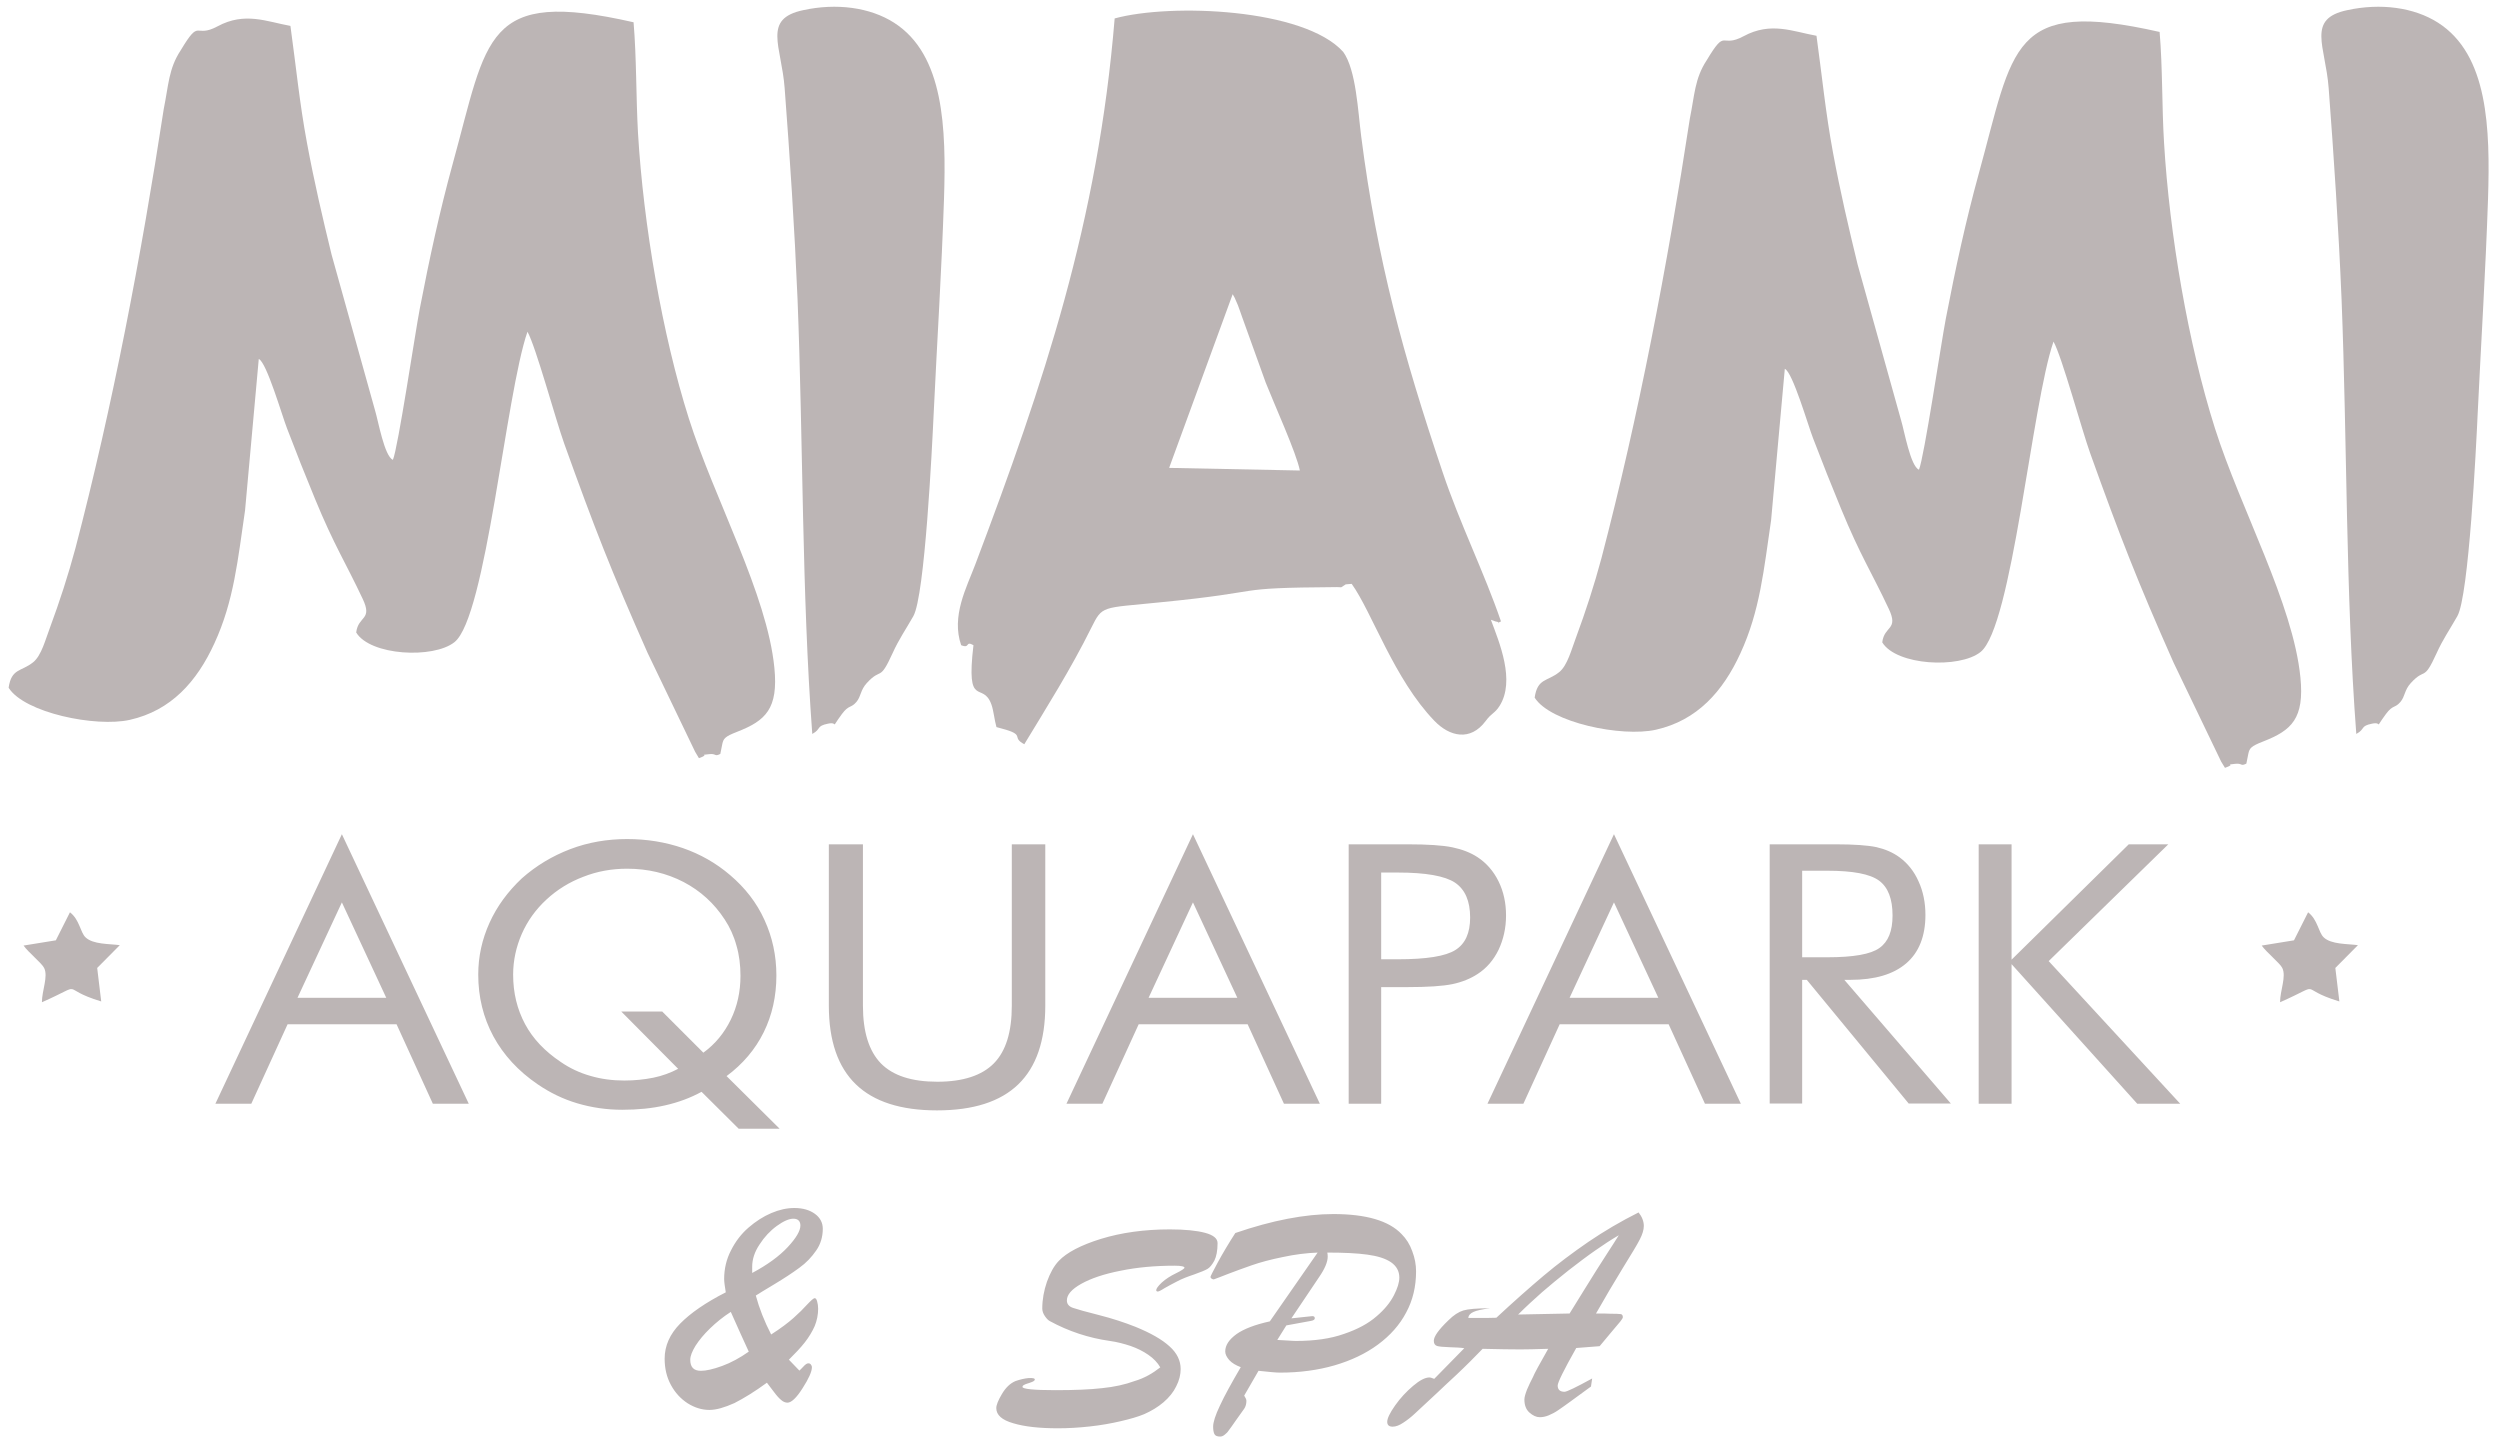 <svg width="209" height="121" viewBox="0 0 209 121" fill="none" xmlns="http://www.w3.org/2000/svg">
<path fill-rule="evenodd" clip-rule="evenodd" d="M1.969 79.049C2.357 79.606 3.521 80.55 3.689 80.921C4.044 81.629 3.504 82.81 3.504 83.788C7.349 82.085 4.735 82.591 8.462 83.721L8.125 80.921L10.014 79.016C9.153 78.897 7.771 78.965 7.147 78.358C6.708 77.936 6.657 76.891 5.848 76.267L4.668 78.611L1.969 79.049Z" fill="#BCB5B5"/>
<path fill-rule="evenodd" clip-rule="evenodd" d="M196.986 61.358C197.762 60.937 197.29 60.701 198.302 60.498C199.28 60.296 198.403 61.139 199.465 59.689C200.055 58.896 200.207 59.233 200.679 58.677C201.067 58.222 201 57.699 201.539 57.108C202.787 55.742 202.585 57.058 203.698 54.613C204.221 53.449 204.794 52.639 205.435 51.51C206.396 49.823 207.004 37.411 207.138 34.493C207.425 28.473 207.796 22.688 207.999 16.617C208.184 10.732 208.015 4.576 203.816 1.895C201.809 0.613 199.01 0.242 196.227 0.849C192.804 1.574 194.406 3.817 194.676 7.359C195.114 13.16 195.502 18.995 195.755 25.016C196.227 37.006 196.092 49.57 196.986 61.358Z" fill="#BCB5B5"/>
<path fill-rule="evenodd" clip-rule="evenodd" d="M67.906 61.358C68.682 60.937 68.21 60.701 69.222 60.498C70.2 60.296 69.323 61.139 70.386 59.689C70.976 58.896 71.128 59.233 71.6 58.677C71.988 58.222 71.92 57.699 72.46 57.108C73.708 55.742 73.505 57.058 74.618 54.613C75.141 53.449 75.715 52.639 76.356 51.51C77.317 49.823 77.924 37.411 78.059 34.493C78.346 28.473 78.716 22.688 78.919 16.617C79.104 10.732 78.936 4.576 74.737 1.895C72.73 0.613 69.93 0.242 67.148 0.849C63.724 1.574 65.326 3.817 65.596 7.359C66.035 13.16 66.422 18.995 66.675 25.016C67.148 37.006 67.029 49.57 67.906 61.358Z" fill="#BCB5B5"/>
<path fill-rule="evenodd" clip-rule="evenodd" d="M103.052 24.594C103.086 24.645 103.119 24.712 103.136 24.746C103.153 24.78 103.204 24.864 103.221 24.898L103.491 25.522C103.609 25.826 103.693 26.095 103.828 26.466L105.818 31.998C106.509 33.752 108.398 37.917 108.668 39.334L97.74 39.115L103.052 24.594ZM93.186 1.541C91.787 18.557 87.284 31.964 81.533 47.193C80.808 49.115 79.509 51.51 80.353 53.938C81.128 54.259 80.673 53.534 81.381 53.938C80.74 59.386 82.157 56.873 82.882 58.896C83.068 59.402 83.135 60.212 83.304 60.785L84.097 61.005C85.648 61.477 84.552 61.645 85.631 62.219C87.469 59.183 89.527 55.928 91.23 52.488C92.175 50.599 92.073 50.852 96.897 50.363C106.56 49.419 102.361 49.149 111.771 49.081L112.125 49.098C112.732 48.744 112.226 48.896 113.002 48.812C114.705 51.189 116.544 56.772 119.916 60.262C121.181 61.578 122.918 61.999 124.2 60.279C124.706 59.588 124.959 59.655 125.364 59.014C126.696 56.906 125.347 53.719 124.638 51.813C124.638 51.813 124.992 51.931 125.009 51.948C125.667 52.05 124.858 52.235 125.482 51.948C124.099 47.901 122.024 43.718 120.608 39.486C117.319 29.721 115.127 21.778 113.795 11.39C113.525 9.298 113.373 5.841 112.294 4.34C109.022 0.698 97.875 0.259 93.186 1.541Z" fill="#BCB5B5"/>
<path fill-rule="evenodd" clip-rule="evenodd" d="M58.11 62.843L54.13 54.563C51.094 47.716 49.695 44.124 47.165 37.075C46.457 35.102 44.804 28.997 44.096 27.732C42.275 32.994 40.639 51.595 37.991 53.686C36.22 55.086 30.958 54.816 29.778 52.877C29.947 51.46 31.178 51.865 30.318 50.06C28.901 47.041 27.94 45.608 26.338 41.712C25.528 39.756 24.786 37.884 23.994 35.81C23.589 34.781 22.29 30.278 21.633 30.009L20.486 42.674C19.879 46.789 19.558 50.246 17.922 53.787C16.455 56.992 14.296 59.403 10.856 60.179C8.006 60.82 2.036 59.589 0.721 57.497C0.957 55.862 1.766 56.165 2.761 55.373C3.47 54.816 3.807 53.433 4.195 52.421C4.987 50.279 5.696 48.104 6.303 45.844C9.406 33.989 11.817 21.357 13.689 9.114C14.094 7.124 14.094 5.741 15.106 4.206C16.776 1.424 16.219 3.262 18.192 2.199C20.469 0.968 22.307 1.811 24.28 2.166C24.752 5.572 25.039 8.591 25.663 11.947C26.27 15.219 26.962 18.17 27.721 21.29L31.363 34.343C31.616 35.169 32.139 38.154 32.847 38.441C33.269 37.48 34.702 27.85 35.09 25.826C35.9 21.61 36.777 17.596 37.822 13.785C40.79 3.043 40.453 -0.988 52.966 1.862C53.219 4.83 53.169 8.119 53.337 11.137C53.793 18.777 55.361 27.968 57.587 34.983C59.729 41.746 64.131 49.656 64.738 55.828C65.075 59.251 64.013 60.246 61.635 61.174C60.589 61.579 60.488 61.747 60.387 62.186L60.218 63.029C59.712 63.282 59.898 62.978 59.291 63.046C58.262 63.164 59.476 63.012 58.431 63.383L58.11 62.843Z" fill="#BCB5B5"/>
<path fill-rule="evenodd" clip-rule="evenodd" d="M185.688 63.669L181.708 55.389C178.672 48.542 177.272 44.95 174.743 37.901C174.034 35.927 172.382 29.823 171.673 28.558C169.852 33.819 168.216 52.421 165.568 54.512C163.798 55.912 158.536 55.642 157.356 53.702C157.524 52.286 158.755 52.691 157.895 50.886C156.479 47.867 155.517 46.434 153.915 42.538C153.106 40.582 152.364 38.71 151.571 36.636C151.166 35.607 149.868 31.104 149.21 30.834L148.063 43.499C147.456 47.614 147.136 51.072 145.5 54.613C144.033 57.817 141.874 60.229 138.434 61.005C135.584 61.645 129.614 60.414 128.298 58.323C128.534 56.687 129.344 56.991 130.339 56.198C131.047 55.642 131.384 54.259 131.772 53.247C132.565 51.105 133.273 48.93 133.88 46.67C136.983 34.814 139.395 22.183 141.267 9.939C141.672 7.949 141.672 6.567 142.684 5.032C144.353 2.249 143.797 4.088 145.77 3.025C148.046 1.794 149.885 2.637 151.858 2.991C152.33 6.398 152.617 9.417 153.241 12.773C153.848 16.044 154.539 18.996 155.298 22.116L158.941 35.169C159.194 35.995 159.716 38.98 160.425 39.267C160.846 38.305 162.28 28.676 162.668 26.652C163.477 22.436 164.354 18.422 165.4 14.611C168.368 3.868 168.031 -0.162 180.544 2.671C180.797 5.639 180.729 8.928 180.915 11.946C181.37 19.586 182.939 28.777 185.165 35.792C187.307 42.555 191.708 50.464 192.315 56.637C192.653 60.06 191.59 61.055 189.212 61.983C188.167 62.388 188.066 62.556 187.964 62.995L187.796 63.838C187.29 64.091 187.475 63.787 186.868 63.855C185.839 63.973 187.054 63.821 186.008 64.192L185.688 63.669Z" fill="#BCB5B5"/>
<path fill-rule="evenodd" clip-rule="evenodd" d="M28.581 75.44L24.87 83.417H32.291L28.581 75.44ZM28.581 69.74L39.188 92.271H36.186L33.151 85.626H24.044L21.009 92.271H18.007L28.581 69.74ZM55.344 84.547L58.801 88.004C59.796 87.279 60.555 86.352 61.095 85.239C61.635 84.126 61.904 82.911 61.904 81.579C61.904 80.702 61.803 79.842 61.567 79.049C61.348 78.24 61.011 77.515 60.589 76.874C59.712 75.525 58.565 74.479 57.149 73.737C55.715 72.995 54.147 72.624 52.427 72.624C51.145 72.624 49.914 72.843 48.767 73.299C47.603 73.737 46.575 74.378 45.681 75.204C44.787 76.031 44.096 76.992 43.623 78.071C43.151 79.15 42.898 80.297 42.898 81.478C42.898 83.013 43.236 84.379 43.893 85.61C44.551 86.841 45.546 87.886 46.878 88.78C47.637 89.303 48.464 89.691 49.357 89.944C50.268 90.213 51.212 90.332 52.191 90.332C53.068 90.332 53.86 90.247 54.619 90.096C55.361 89.944 56.053 89.691 56.693 89.353L51.938 84.564H55.344V84.547ZM65.176 94.362H61.753L58.65 91.276C57.722 91.782 56.727 92.153 55.614 92.406C54.518 92.659 53.321 92.777 52.022 92.777C50.706 92.777 49.459 92.591 48.261 92.237C47.064 91.883 45.968 91.343 44.956 90.652C43.32 89.539 42.089 88.19 41.246 86.638C40.403 85.07 39.981 83.35 39.981 81.478C39.981 79.96 40.301 78.527 40.925 77.144C41.549 75.761 42.46 74.53 43.623 73.433C44.821 72.371 46.17 71.562 47.671 70.988C49.172 70.415 50.774 70.145 52.427 70.145C54.079 70.145 55.631 70.398 57.098 70.904C58.548 71.41 59.864 72.152 61.044 73.164C62.292 74.226 63.254 75.457 63.911 76.908C64.569 78.341 64.906 79.893 64.906 81.545C64.906 83.282 64.552 84.868 63.844 86.301C63.136 87.734 62.09 88.966 60.741 89.961L65.176 94.362ZM69.342 70.584H72.141V84.075C72.141 86.267 72.647 87.869 73.642 88.898C74.654 89.927 76.222 90.433 78.364 90.433C80.506 90.433 82.091 89.91 83.086 88.898C84.098 87.869 84.587 86.267 84.587 84.075V70.584H87.386V84.075C87.386 87.009 86.628 89.202 85.127 90.652C83.626 92.102 81.366 92.828 78.33 92.828C75.312 92.828 73.052 92.102 71.551 90.652C70.05 89.202 69.291 87.009 69.291 84.075V70.584H69.342ZM99.731 75.44L96.021 83.417H103.441L99.731 75.44ZM99.731 69.74L110.339 92.271H107.337L104.301 85.626H95.195L92.159 92.271H89.157L99.731 69.74ZM115.466 82.54V92.271H112.75V70.584H117.641C119.361 70.584 120.609 70.668 121.419 70.836C122.228 71.005 122.936 71.275 123.527 71.663C124.269 72.152 124.859 72.826 125.281 73.686C125.702 74.547 125.905 75.491 125.905 76.537C125.905 77.582 125.685 78.543 125.281 79.403C124.859 80.264 124.285 80.938 123.527 81.427C122.936 81.815 122.228 82.102 121.435 82.27C120.626 82.439 119.361 82.523 117.641 82.523H116.865H115.466V82.54ZM115.466 80.196H116.865C119.243 80.196 120.845 79.943 121.672 79.42C122.498 78.898 122.903 78.004 122.903 76.705C122.903 75.322 122.481 74.361 121.638 73.788C120.795 73.231 119.209 72.945 116.865 72.945H115.466V80.196ZM134.927 75.44L131.217 83.417H138.637L134.927 75.44ZM134.927 69.74L124.353 92.271H127.355L130.39 85.626H139.497L142.533 92.271H145.535L134.927 69.74ZM147.946 92.271V70.584H153.427C154.996 70.584 156.142 70.668 156.867 70.82C157.593 70.988 158.233 71.258 158.79 71.663C159.481 72.169 160.021 72.843 160.392 73.686C160.78 74.53 160.966 75.474 160.966 76.486C160.966 78.257 160.426 79.623 159.363 80.533C158.284 81.461 156.733 81.916 154.675 81.916H154.186L163.09 92.254H159.566L151.049 81.916H150.661V92.254H147.946V92.271ZM150.661 72.776V80.028H152.769C154.945 80.028 156.395 79.775 157.12 79.252C157.862 78.729 158.217 77.835 158.217 76.537C158.217 75.154 157.846 74.176 157.087 73.619C156.328 73.062 154.894 72.793 152.769 72.793H150.661V72.776ZM165.418 92.271V70.584H168.167V80.23L177.965 70.584H181.27L171.27 80.348L182.265 92.271H178.673L168.167 80.601V92.271H165.418Z" fill="#BCB5B5"/>
<path fill-rule="evenodd" clip-rule="evenodd" d="M59.308 117.87C58.684 117.87 58.077 117.685 57.486 117.314C56.913 116.943 56.441 116.437 56.087 115.779C55.732 115.122 55.564 114.396 55.564 113.587C55.564 112.508 56.002 111.529 56.862 110.653C57.722 109.776 58.987 108.899 60.674 108.039C60.589 107.516 60.539 107.145 60.539 106.926C60.539 106.082 60.724 105.273 61.112 104.531C61.483 103.789 61.972 103.148 62.579 102.625C63.186 102.102 63.81 101.698 64.485 101.411C65.159 101.124 65.8 100.989 66.407 100.989C67.116 100.989 67.689 101.158 68.128 101.478C68.566 101.799 68.785 102.22 68.785 102.726C68.785 103.401 68.6 104.025 68.229 104.548C67.858 105.087 67.402 105.576 66.812 105.998C66.239 106.42 65.547 106.875 64.704 107.381C63.878 107.87 63.372 108.19 63.186 108.308C63.473 109.371 63.895 110.45 64.468 111.563C65.261 111.057 65.885 110.585 66.34 110.18C66.795 109.776 67.166 109.405 67.487 109.05C67.807 108.713 68.01 108.528 68.111 108.528C68.195 108.528 68.263 108.612 68.313 108.797C68.364 108.983 68.397 109.185 68.397 109.405C68.397 109.91 68.296 110.4 68.111 110.855C67.908 111.31 67.639 111.766 67.284 112.221C66.93 112.676 66.475 113.148 65.952 113.671L66.829 114.582C66.913 114.514 66.998 114.413 67.116 114.295C67.234 114.177 67.318 114.076 67.386 114.042C67.453 113.992 67.52 113.975 67.588 113.975C67.672 113.975 67.74 114.009 67.79 114.076C67.841 114.143 67.875 114.211 67.875 114.312C67.875 114.649 67.622 115.24 67.099 116.049C66.593 116.859 66.154 117.263 65.834 117.263C65.665 117.263 65.48 117.196 65.311 117.044C65.143 116.909 64.94 116.69 64.704 116.37C64.468 116.066 64.266 115.796 64.114 115.594C63.102 116.336 62.191 116.892 61.399 117.297C60.572 117.668 59.881 117.87 59.308 117.87ZM62.883 105.897V106.42C64.148 105.745 65.143 105.02 65.851 104.261C66.559 103.502 66.913 102.895 66.913 102.456C66.913 102.085 66.711 101.883 66.323 101.883C65.969 101.883 65.497 102.085 64.94 102.49C64.384 102.895 63.895 103.418 63.507 104.025C63.085 104.649 62.883 105.273 62.883 105.897ZM61.095 109.674C60.438 110.096 59.864 110.568 59.358 111.057C58.852 111.546 58.447 112.035 58.144 112.508C57.857 112.98 57.705 113.368 57.705 113.671C57.705 114.295 57.992 114.599 58.599 114.599C59.038 114.599 59.628 114.464 60.37 114.194C61.112 113.924 61.854 113.519 62.596 112.997C62.191 112.137 61.702 111.024 61.095 109.674ZM96.999 114.312C96.78 113.924 96.443 113.57 96.004 113.266C95.566 112.963 95.06 112.71 94.52 112.524C93.964 112.339 93.39 112.187 92.783 112.103C90.996 111.85 89.326 111.293 87.775 110.45C87.64 110.383 87.505 110.248 87.353 110.029C87.201 109.809 87.134 109.59 87.134 109.388C87.134 108.646 87.269 107.904 87.522 107.162C87.791 106.42 88.112 105.829 88.517 105.408C89.174 104.716 90.355 104.092 92.041 103.569C93.745 103.047 95.667 102.777 97.792 102.777C99.057 102.777 100.052 102.878 100.743 103.064C101.435 103.249 101.789 103.536 101.789 103.924C101.789 104.564 101.688 105.054 101.519 105.391C101.333 105.728 101.148 105.964 100.946 106.082C100.743 106.2 100.372 106.352 99.85 106.538C99.293 106.723 98.804 106.909 98.399 107.128C97.994 107.33 97.64 107.533 97.337 107.701C97.05 107.887 96.864 107.971 96.797 107.971C96.713 107.971 96.662 107.937 96.662 107.87C96.662 107.718 96.814 107.516 97.134 107.212C97.455 106.925 97.843 106.673 98.298 106.453C98.787 106.217 99.023 106.049 99.023 105.981C99.023 105.88 98.753 105.812 98.214 105.812C96.578 105.812 95.06 105.947 93.677 106.234C92.294 106.504 91.198 106.875 90.389 107.33C89.579 107.786 89.191 108.241 89.191 108.713C89.191 109.017 89.36 109.219 89.697 109.337C90.034 109.455 90.76 109.658 91.889 109.944C93.019 110.231 94.031 110.568 94.925 110.922C96.207 111.445 97.151 111.985 97.775 112.558C98.399 113.115 98.703 113.756 98.703 114.447C98.703 114.919 98.585 115.408 98.332 115.897C98.096 116.386 97.741 116.825 97.269 117.23C96.797 117.634 96.257 117.955 95.65 118.225C95.127 118.444 94.47 118.629 93.677 118.815C92.884 119 92.024 119.152 91.097 119.253C90.169 119.355 89.292 119.405 88.449 119.405C86.898 119.405 85.65 119.27 84.705 118.983C83.761 118.714 83.289 118.292 83.289 117.719C83.289 117.466 83.44 117.078 83.761 116.538C84.081 115.999 84.452 115.644 84.891 115.459C85.279 115.324 85.633 115.24 85.987 115.206C86.341 115.189 86.51 115.223 86.51 115.324C86.51 115.358 86.493 115.375 86.476 115.408C86.442 115.425 86.425 115.459 86.392 115.476C86.358 115.493 86.324 115.509 86.29 115.526C86.122 115.594 85.97 115.644 85.852 115.678C85.751 115.712 85.65 115.746 85.582 115.796C85.515 115.83 85.481 115.88 85.481 115.948C85.481 116.117 86.392 116.218 88.23 116.218C89.815 116.218 91.13 116.167 92.142 116.049C93.154 115.948 94.065 115.746 94.841 115.459C95.65 115.223 96.358 114.818 96.999 114.312ZM106.157 110.467C104.926 110.737 103.998 111.091 103.374 111.529C102.75 111.985 102.43 112.457 102.43 112.98C102.43 113.216 102.548 113.452 102.767 113.705C103.003 113.958 103.323 114.143 103.728 114.295C102.952 115.627 102.362 116.69 101.991 117.499C101.603 118.309 101.418 118.899 101.418 119.27C101.418 119.523 101.452 119.742 101.519 119.877C101.586 120.029 101.755 120.097 102.008 120.097C102.126 120.097 102.261 120.046 102.379 119.945C102.514 119.844 102.632 119.726 102.716 119.591C102.817 119.456 103.02 119.186 103.307 118.764C103.593 118.36 103.829 118.022 104.015 117.769C104.133 117.601 104.2 117.365 104.2 117.112C104.2 116.994 104.133 116.859 104.015 116.673L105.212 114.599C106.123 114.7 106.713 114.751 107 114.751C108.653 114.751 110.17 114.548 111.57 114.143C112.953 113.739 114.167 113.165 115.196 112.406C116.225 111.648 117.017 110.754 117.557 109.725C118.114 108.696 118.383 107.549 118.383 106.285C118.383 105.728 118.282 105.172 118.063 104.598C117.86 104.025 117.557 103.553 117.169 103.165C116.107 102.052 114.201 101.495 111.469 101.495C109.108 101.495 106.359 102.018 103.273 103.08C102.716 103.941 102.227 104.767 101.822 105.509C101.418 106.268 101.198 106.689 101.198 106.74C101.198 106.807 101.232 106.858 101.283 106.892C101.35 106.925 101.401 106.959 101.468 106.959C101.721 106.875 102.126 106.706 102.699 106.487C103.273 106.268 103.914 106.032 104.639 105.779C105.364 105.526 106.241 105.29 107.253 105.087C108.265 104.868 109.243 104.75 110.154 104.716L106.157 110.467ZM107.539 110.804L109.563 110.433C109.799 110.4 109.917 110.315 109.917 110.214C109.917 110.079 109.85 110.029 109.698 110.029L107.961 110.214L110.271 106.774C110.761 106.065 110.997 105.492 110.997 105.054C110.997 104.919 110.98 104.801 110.963 104.716C112.329 104.716 113.442 104.767 114.302 104.885C115.162 105.003 115.82 105.205 116.292 105.526C116.748 105.846 116.984 106.268 116.984 106.807C116.984 107.212 116.832 107.701 116.528 108.292C116.225 108.882 115.753 109.472 115.078 110.045C114.403 110.636 113.509 111.125 112.363 111.513C111.233 111.917 109.884 112.103 108.332 112.103C108.164 112.103 107.927 112.086 107.675 112.069C107.405 112.052 107.118 112.035 106.781 112.019L107.539 110.804ZM129.429 112.761C128.367 112.794 127.591 112.811 127.102 112.811C126.343 112.811 125.281 112.794 123.948 112.761C123.662 113.047 123.324 113.401 122.92 113.806C122.515 114.211 122.127 114.582 121.773 114.919C121.419 115.256 121.098 115.543 120.829 115.796C120.576 116.032 120.356 116.235 120.188 116.403C119.21 117.314 118.569 117.904 118.265 118.191C117.978 118.461 117.658 118.714 117.321 118.933C117 119.152 116.697 119.27 116.427 119.27C116.123 119.27 115.972 119.135 115.972 118.865C115.972 118.579 116.191 118.123 116.629 117.499C117.068 116.875 117.574 116.336 118.13 115.864C118.687 115.391 119.142 115.155 119.496 115.155C119.598 115.155 119.733 115.206 119.901 115.273L122.414 112.71C122.094 112.659 121.672 112.643 121.166 112.626C120.66 112.609 120.306 112.575 120.137 112.524C119.952 112.457 119.867 112.322 119.867 112.086C119.867 111.732 120.272 111.158 121.082 110.383C121.52 109.944 121.942 109.674 122.33 109.556C122.717 109.438 123.46 109.371 124.556 109.371C123.915 109.455 123.443 109.556 123.19 109.674C122.92 109.792 122.768 109.961 122.751 110.18C123.004 110.18 123.24 110.18 123.46 110.18C123.679 110.18 123.965 110.18 124.32 110.18C124.674 110.18 124.927 110.163 125.095 110.163C126.546 108.814 127.861 107.651 129.041 106.656C130.222 105.661 131.487 104.716 132.786 103.822C134.101 102.929 135.501 102.102 136.985 101.36C137.271 101.714 137.423 102.102 137.423 102.49C137.423 102.811 137.305 103.198 137.086 103.62C136.867 104.059 136.378 104.851 135.652 106.032C134.927 107.212 134.185 108.477 133.426 109.809C133.679 109.809 133.882 109.809 134.05 109.809C134.219 109.809 134.388 109.826 134.573 109.826C135.079 109.826 135.383 109.843 135.501 109.86C135.602 109.877 135.669 109.961 135.669 110.113C135.669 110.18 135.602 110.298 135.467 110.467C135.332 110.636 135.079 110.922 134.742 111.327C134.404 111.732 134.067 112.137 133.73 112.541L131.774 112.693C130.728 114.548 130.222 115.577 130.222 115.83C130.222 116.167 130.408 116.353 130.795 116.353C130.981 116.353 131.757 115.982 133.106 115.24L133.005 115.914C132.28 116.437 131.723 116.842 131.318 117.145C130.914 117.449 130.559 117.685 130.273 117.887C129.986 118.09 129.699 118.225 129.463 118.326C129.21 118.427 128.974 118.478 128.721 118.478C128.434 118.478 128.148 118.343 127.861 118.09C127.574 117.837 127.439 117.466 127.439 116.994C127.439 116.808 127.524 116.521 127.659 116.167C127.81 115.813 127.979 115.459 128.148 115.138C128.283 114.801 128.721 114.009 129.429 112.761ZM126.917 109.894L131.217 109.809C131.723 109 132.128 108.325 132.448 107.819C132.769 107.313 133.106 106.774 133.477 106.167C133.848 105.576 134.185 105.07 134.438 104.666C134.708 104.244 135.011 103.789 135.332 103.266C134.691 103.637 134.05 104.059 133.376 104.531C132.718 104.986 131.959 105.559 131.133 106.2C130.306 106.858 129.564 107.465 128.924 108.022C128.283 108.595 127.608 109.202 126.917 109.894Z" fill="#BCB5B5"/>
<path fill-rule="evenodd" clip-rule="evenodd" d="M189.078 79.049C189.466 79.606 190.63 80.55 190.798 80.921C191.153 81.629 190.613 82.81 190.613 83.788C194.458 82.085 191.844 82.591 195.571 83.721L195.234 80.921L197.122 79.016C196.262 78.897 194.88 78.965 194.256 78.358C193.817 77.936 193.767 76.891 192.957 76.267L191.777 78.611L189.078 79.049Z" fill="#BCB5B5"/>
</svg>

